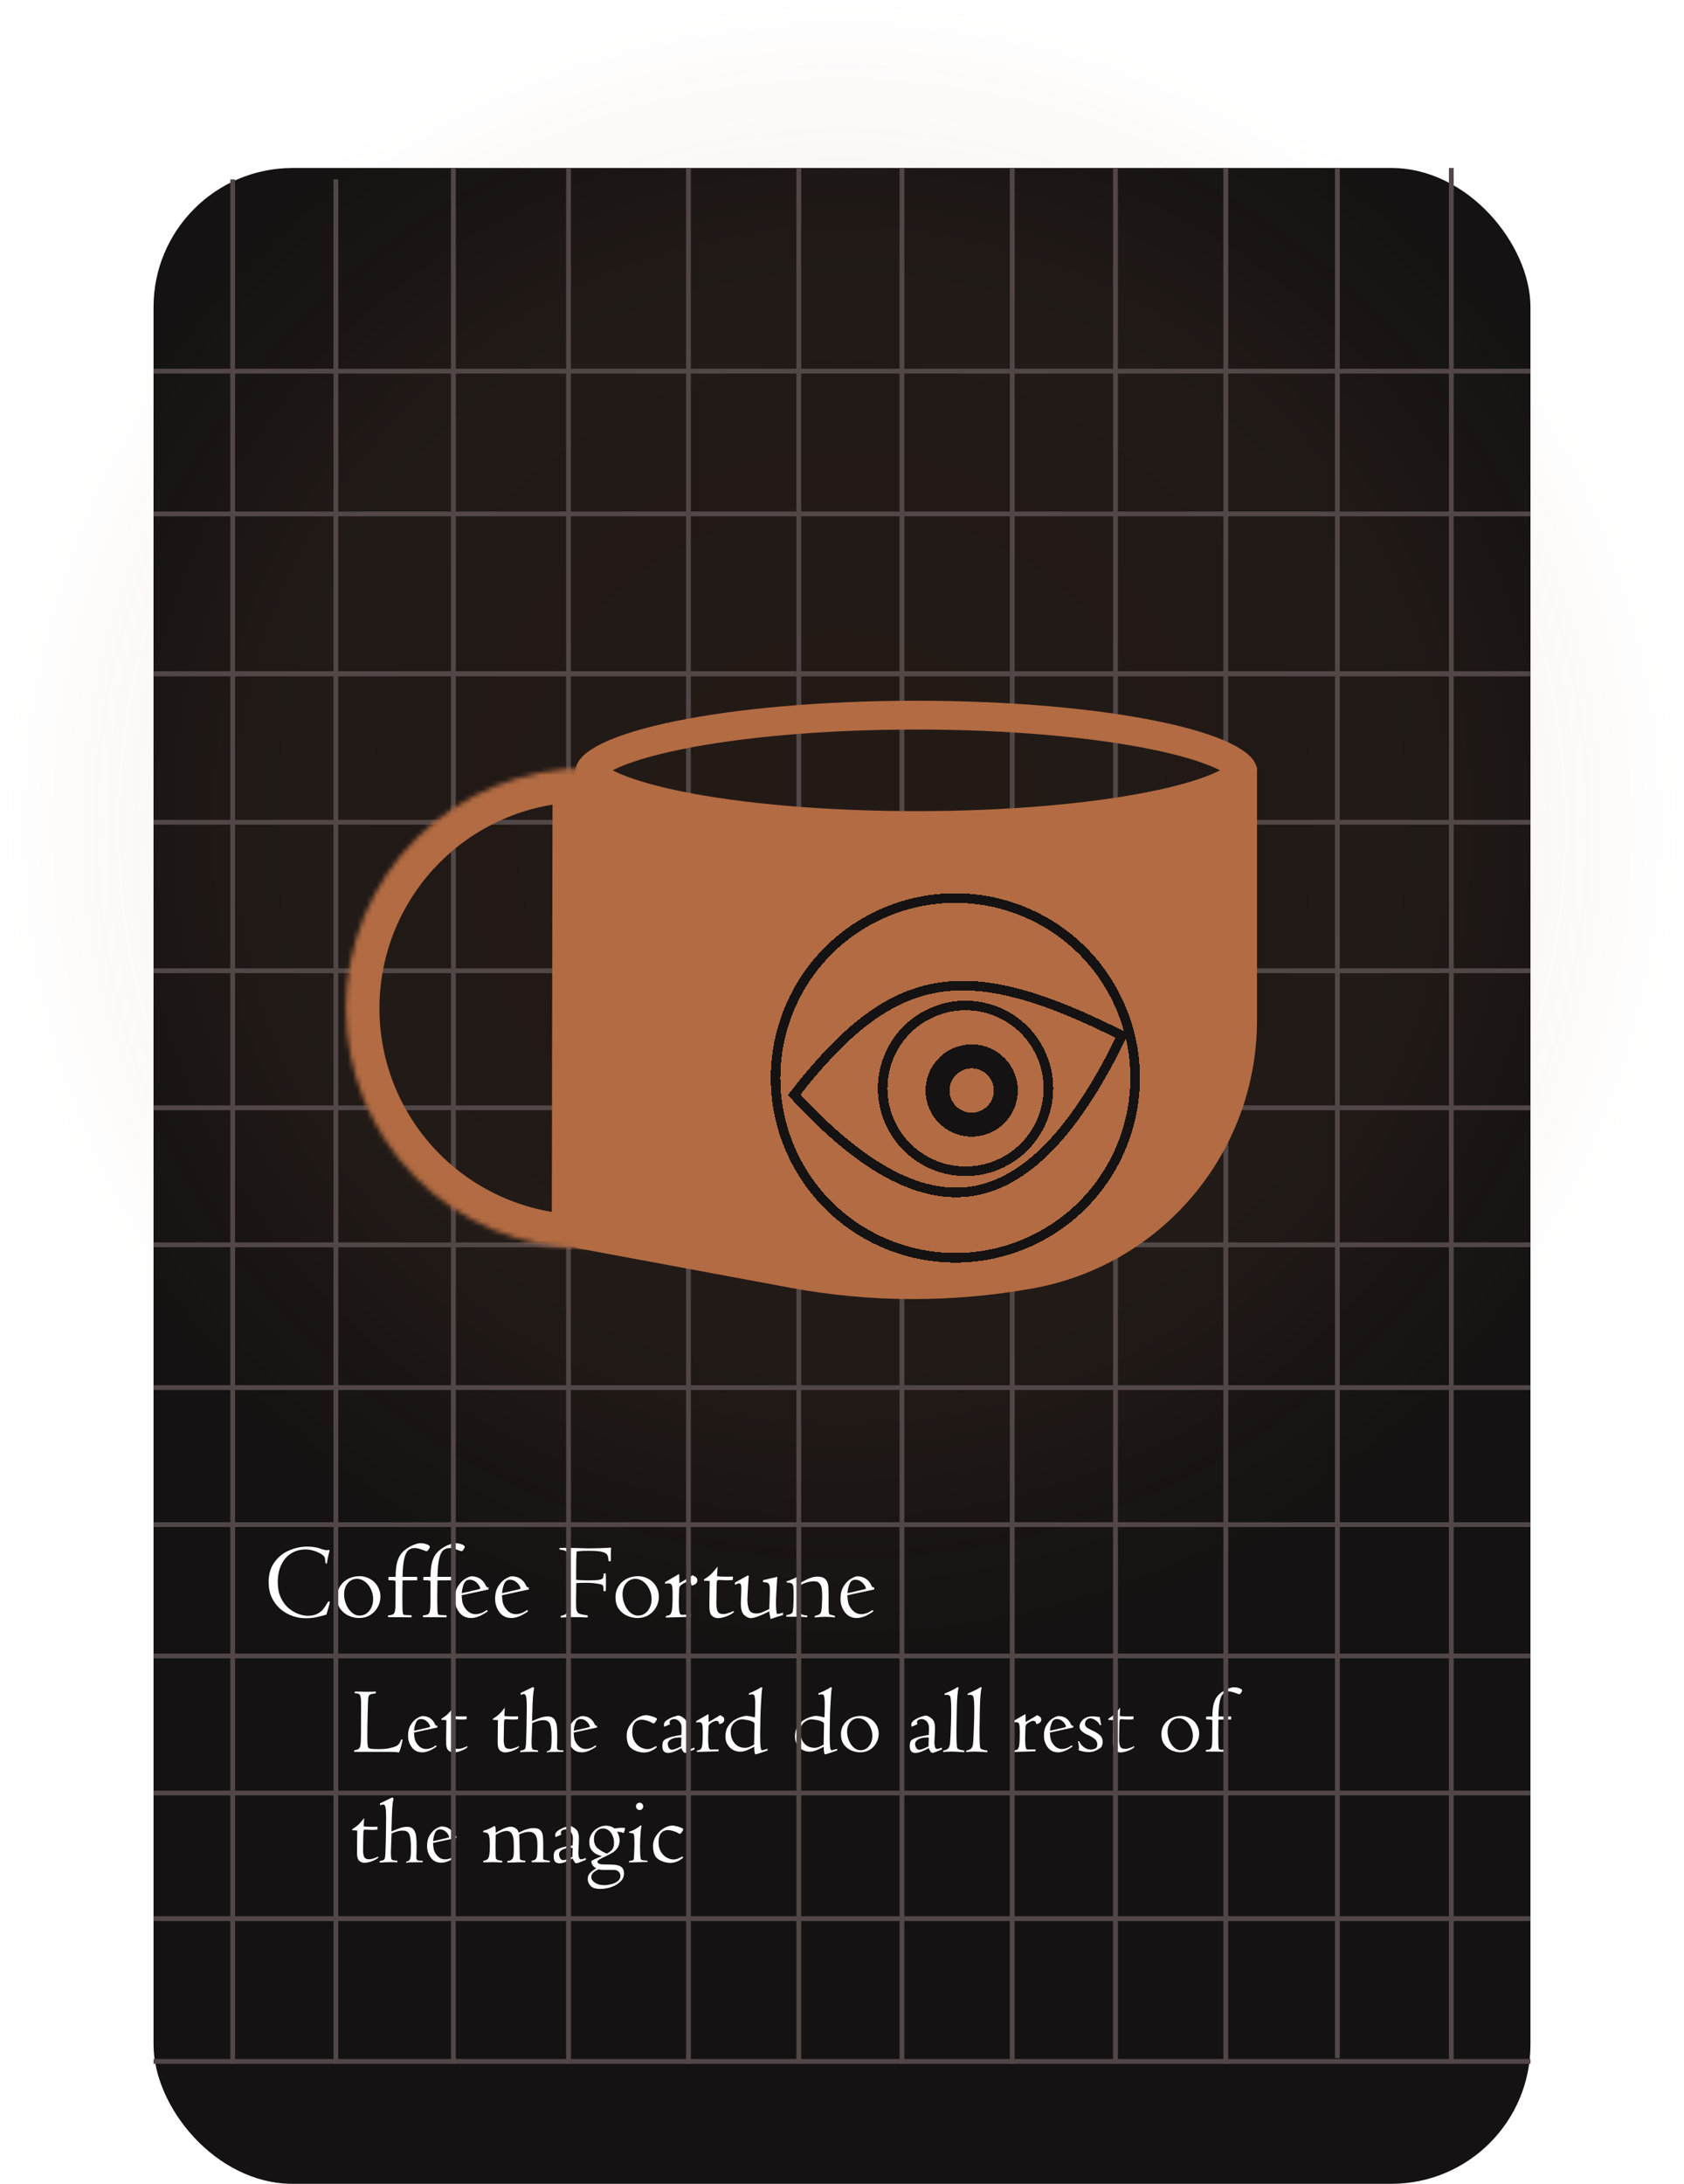 <svg width="351" height="455" viewBox="0 0 351 455" fill="none" xmlns="http://www.w3.org/2000/svg">
<rect x="32" y="35" width="287" height="420" rx="29" fill="#141212"/>
<rect width="351" height="344" fill="url(#paint0_radial_14_228)" fill-opacity="0.25"/>
<path d="M73.938 352.783V352.441C74.758 352.448 75.295 352.454 75.549 352.461C75.803 352.467 76.014 352.474 76.184 352.48C77.277 352.48 77.997 352.467 78.342 352.441L78.322 352.822C77.873 352.861 77.538 352.917 77.316 352.988C77.095 353.053 76.936 353.197 76.838 353.418C76.779 353.561 76.737 353.919 76.711 354.492C76.685 355.065 76.662 355.801 76.643 356.699C76.617 357.708 76.597 358.623 76.584 359.443C76.571 360.264 76.564 361.077 76.564 361.885C76.564 362.62 76.584 363.164 76.623 363.516C76.662 363.867 76.727 364.089 76.818 364.18C76.929 364.264 77.111 364.326 77.365 364.365C77.626 364.404 78.176 364.424 79.016 364.424C79.94 364.424 80.712 364.349 81.33 364.199C81.955 364.049 82.424 363.89 82.736 363.721C83.153 363.467 83.439 363.034 83.596 362.422L83.918 362.461C83.879 362.728 83.791 363.128 83.654 363.662C83.518 364.196 83.358 364.681 83.176 365.117C82.616 365.052 82.17 365.02 81.838 365.02C81.636 365.013 81.447 365.007 81.272 365C81.102 365 80.904 365 80.676 365H73.82L73.801 364.697C74.185 364.619 74.465 364.535 74.641 364.443C74.816 364.352 74.947 364.196 75.031 363.975C75.122 363.747 75.178 363.408 75.197 362.959C75.223 362.51 75.236 361.862 75.236 361.016L75.256 356.719C75.269 355.749 75.269 355.013 75.256 354.512C75.243 354.01 75.197 353.639 75.119 353.398C75.041 353.151 74.917 352.992 74.748 352.92C74.579 352.842 74.309 352.796 73.938 352.783ZM91.174 359.922L86.291 360.977C86.324 361.589 86.382 362.064 86.467 362.402C86.558 362.734 86.734 363.073 86.994 363.418C87.495 364.076 88.101 364.404 88.811 364.404C89.103 364.404 89.416 364.349 89.748 364.238C90.08 364.128 90.448 363.929 90.852 363.643L91.027 363.877C89.894 364.691 88.889 365.098 88.01 365.098C87.079 365.098 86.353 364.746 85.832 364.043C85.311 363.34 85.051 362.533 85.051 361.621C85.051 360.69 85.249 359.919 85.647 359.307C86.044 358.688 86.49 358.239 86.984 357.959C87.479 357.679 87.853 357.539 88.107 357.539C88.4 357.539 88.703 357.588 89.016 357.686C89.335 357.777 89.644 357.956 89.943 358.223C90.249 358.49 90.503 358.854 90.705 359.316C90.764 359.414 90.819 359.479 90.871 359.512C90.923 359.544 91.018 359.561 91.154 359.561L91.174 359.922ZM86.311 360.596L87.59 360.322C87.642 360.296 87.837 360.244 88.176 360.166C88.521 360.088 88.752 360.039 88.869 360.02C89.208 359.941 89.422 359.886 89.514 359.854C89.605 359.821 89.65 359.769 89.65 359.697C89.65 359.593 89.572 359.417 89.416 359.17C89.26 358.916 89.035 358.685 88.742 358.477C88.456 358.268 88.117 358.164 87.727 358.164C87.238 358.164 86.89 358.421 86.682 358.936C86.48 359.45 86.356 360.003 86.311 360.596ZM92.99 362.197L93.039 358.398C92.74 358.359 92.391 358.34 91.994 358.34C92.007 358.288 92.014 358.206 92.014 358.096C92.58 357.751 93.023 357.422 93.342 357.109C93.661 356.797 94.038 356.354 94.475 355.781L94.377 357.539C94.937 357.591 95.549 357.617 96.213 357.617C96.532 357.617 96.88 357.611 97.258 357.598L97.238 358.203C96.9 358.242 96.551 358.262 96.193 358.262C96.161 358.262 96.034 358.258 95.812 358.252C95.591 358.239 95.246 358.223 94.777 358.203C94.654 358.203 94.559 358.216 94.494 358.242C94.436 358.262 94.393 358.304 94.367 358.369C94.348 358.434 94.331 358.558 94.318 358.74C94.312 358.923 94.305 359.115 94.299 359.316L94.25 362.363C94.237 362.949 94.302 363.434 94.445 363.818C94.595 364.196 94.95 364.385 95.51 364.385C95.725 364.385 95.988 364.339 96.301 364.248C96.62 364.15 96.984 364.007 97.394 363.818C97.408 363.87 97.414 363.91 97.414 363.936C97.421 363.962 97.427 363.991 97.434 364.023C97.206 364.271 96.786 364.515 96.174 364.756C95.568 364.997 95.022 365.117 94.533 365.117C94.11 365.117 93.745 364.974 93.439 364.688C93.14 364.395 92.99 363.893 92.99 363.184V362.197ZM103.732 362.197L103.781 358.398C103.482 358.359 103.133 358.34 102.736 358.34C102.749 358.288 102.756 358.206 102.756 358.096C103.322 357.751 103.765 357.422 104.084 357.109C104.403 356.797 104.781 356.354 105.217 355.781L105.119 357.539C105.679 357.591 106.291 357.617 106.955 357.617C107.274 357.617 107.622 357.611 108 357.598L107.98 358.203C107.642 358.242 107.294 358.262 106.936 358.262C106.903 358.262 106.776 358.258 106.555 358.252C106.333 358.239 105.988 358.223 105.52 358.203C105.396 358.203 105.301 358.216 105.236 358.242C105.178 358.262 105.135 358.304 105.109 358.369C105.09 358.434 105.074 358.558 105.061 358.74C105.054 358.923 105.048 359.115 105.041 359.316L104.992 362.363C104.979 362.949 105.044 363.434 105.188 363.818C105.337 364.196 105.692 364.385 106.252 364.385C106.467 364.385 106.73 364.339 107.043 364.248C107.362 364.15 107.727 364.007 108.137 363.818C108.15 363.87 108.156 363.91 108.156 363.936C108.163 363.962 108.169 363.991 108.176 364.023C107.948 364.271 107.528 364.515 106.916 364.756C106.311 364.997 105.764 365.117 105.275 365.117C104.852 365.117 104.488 364.974 104.182 364.688C103.882 364.395 103.732 363.893 103.732 363.184V362.197ZM108.518 353.115V352.744C108.661 352.673 108.755 352.624 108.801 352.598L110.695 351.68L111.018 351.504L111.34 351.66C111.216 352.246 111.128 352.923 111.076 353.691C111.024 354.453 110.985 355.423 110.959 356.602L110.9 358.584C111.669 358.252 112.29 358.008 112.766 357.852C113.247 357.695 113.71 357.617 114.152 357.617C114.777 357.617 115.233 357.809 115.52 358.193C115.806 358.571 115.982 359.036 116.047 359.59C116.118 360.137 116.154 360.859 116.154 361.758C116.154 361.934 116.151 362.096 116.145 362.246C116.145 362.396 116.141 362.607 116.135 362.881C116.128 363.148 116.118 363.395 116.105 363.623C116.099 363.844 116.096 363.971 116.096 364.004C116.096 364.284 116.164 364.469 116.301 364.561C116.438 364.652 116.815 364.697 117.434 364.697L117.414 365H116.779C116.682 365 116.278 365.003 115.568 365.01C114.865 365.016 114.504 365.02 114.484 365.02C114.465 365.02 114.322 365.052 114.055 365.117C113.99 365.117 113.957 365.072 113.957 364.98C113.957 364.915 114.009 364.87 114.113 364.844C114.361 364.785 114.543 364.681 114.66 364.531C114.784 364.382 114.865 364.128 114.904 363.77C114.95 363.411 114.973 362.822 114.973 362.002C114.973 360.706 114.868 359.782 114.66 359.229C114.452 358.675 113.977 358.398 113.234 358.398C112.85 358.398 112.427 358.47 111.965 358.613C111.503 358.757 111.161 358.887 110.939 359.004C110.939 359.186 110.926 359.492 110.9 359.922L110.812 362.275C110.812 362.425 110.809 362.562 110.803 362.686C110.803 362.809 110.799 362.946 110.793 363.096C110.793 363.727 110.835 364.134 110.92 364.316C110.952 364.427 111.031 364.505 111.154 364.551C111.278 364.59 111.607 364.632 112.141 364.678V365.02C111.926 364.993 111.47 364.98 110.773 364.98C110.051 364.98 109.273 365.013 108.439 365.078L108.459 364.756C108.876 364.671 109.149 364.59 109.279 364.512C109.416 364.427 109.507 364.271 109.553 364.043C109.605 363.815 109.641 363.389 109.66 362.764C109.68 361.742 109.706 360.866 109.738 360.137L109.777 357.402C109.79 357.122 109.797 356.501 109.797 355.537C109.797 354.658 109.758 354.01 109.68 353.594C109.608 353.171 109.426 352.959 109.133 352.959C109.087 352.959 108.882 353.011 108.518 353.115ZM124.455 359.922L119.572 360.977C119.605 361.589 119.663 362.064 119.748 362.402C119.839 362.734 120.015 363.073 120.275 363.418C120.777 364.076 121.382 364.404 122.092 364.404C122.385 364.404 122.697 364.349 123.029 364.238C123.361 364.128 123.729 363.929 124.133 363.643L124.309 363.877C123.176 364.691 122.17 365.098 121.291 365.098C120.36 365.098 119.634 364.746 119.113 364.043C118.592 363.34 118.332 362.533 118.332 361.621C118.332 360.69 118.531 359.919 118.928 359.307C119.325 358.688 119.771 358.239 120.266 357.959C120.76 357.679 121.135 357.539 121.389 357.539C121.682 357.539 121.984 357.588 122.297 357.686C122.616 357.777 122.925 357.956 123.225 358.223C123.531 358.49 123.785 358.854 123.986 359.316C124.045 359.414 124.1 359.479 124.152 359.512C124.204 359.544 124.299 359.561 124.436 359.561L124.455 359.922ZM119.592 360.596L120.871 360.322C120.923 360.296 121.118 360.244 121.457 360.166C121.802 360.088 122.033 360.039 122.15 360.02C122.489 359.941 122.704 359.886 122.795 359.854C122.886 359.821 122.932 359.769 122.932 359.697C122.932 359.593 122.854 359.417 122.697 359.17C122.541 358.916 122.316 358.685 122.023 358.477C121.737 358.268 121.398 358.164 121.008 358.164C120.52 358.164 120.171 358.421 119.963 358.936C119.761 359.45 119.637 360.003 119.592 360.596ZM136.76 363.779L136.896 364.062C136.031 364.779 135.139 365.137 134.221 365.137C133.693 365.137 133.146 365.029 132.58 364.814C132.02 364.593 131.581 364.31 131.262 363.965C131.06 363.724 130.9 363.389 130.783 362.959C130.673 362.523 130.617 362.103 130.617 361.699C130.617 360.885 130.835 360.146 131.271 359.482C131.708 358.812 132.242 358.291 132.873 357.92C133.511 357.549 134.107 357.363 134.66 357.363C134.992 357.363 135.454 357.458 136.047 357.646C136.639 357.829 136.936 358.001 136.936 358.164C136.936 358.229 136.844 358.398 136.662 358.672C136.48 358.945 136.333 359.082 136.223 359.082C136.171 359.082 136.096 359.056 135.998 359.004C135.907 358.952 135.747 358.864 135.52 358.74C134.81 358.447 134.224 358.301 133.762 358.301C133.104 358.301 132.609 358.516 132.277 358.945C131.945 359.375 131.779 360.02 131.779 360.879C131.779 361.667 131.952 362.331 132.297 362.871C132.642 363.411 133.055 363.805 133.537 364.053C134.025 364.3 134.471 364.424 134.875 364.424C135.214 364.424 135.526 364.365 135.812 364.248C136.105 364.131 136.421 363.975 136.76 363.779ZM139.66 359.238L138.459 359.775C138.407 359.567 138.381 359.414 138.381 359.316C138.381 358.984 138.583 358.678 138.986 358.398C139.396 358.112 139.855 357.881 140.363 357.705C140.878 357.529 141.236 357.441 141.438 357.441C141.613 357.441 141.831 357.52 142.092 357.676C142.352 357.832 142.561 357.988 142.717 358.145C142.854 358.275 142.958 358.405 143.029 358.535C143.107 358.659 143.176 358.857 143.234 359.131C143.293 359.404 143.322 359.753 143.322 360.176C143.322 360.299 143.306 360.736 143.273 361.484L143.234 362.217C143.208 362.568 143.195 362.848 143.195 363.057C143.195 363.324 143.231 363.61 143.303 363.916C143.368 364.229 143.514 364.385 143.742 364.385C143.996 364.385 144.335 364.29 144.758 364.102V364.502L143.322 365.078C143.036 365.176 142.873 365.225 142.834 365.225C142.684 365.225 142.535 365.127 142.385 364.932C142.242 364.73 142.124 364.492 142.033 364.219C140.829 364.889 139.904 365.225 139.26 365.225C138.863 365.225 138.563 365.111 138.361 364.883C138.16 364.648 138.059 364.3 138.059 363.838C138.059 363.395 138.111 363.066 138.215 362.852C138.326 362.637 138.501 362.467 138.742 362.344C139.23 362.096 139.748 361.914 140.295 361.797C140.842 361.673 141.415 361.569 142.014 361.484L142.062 360.283V359.961C142.062 359.408 141.903 358.971 141.584 358.652C141.271 358.327 140.904 358.164 140.48 358.164C140.279 358.164 140.074 358.223 139.865 358.34C139.663 358.451 139.562 358.61 139.562 358.818C139.562 358.923 139.595 359.062 139.66 359.238ZM141.975 363.857C141.955 363.643 141.975 363.031 142.033 362.021C141.174 361.963 140.484 362.067 139.963 362.334C139.442 362.601 139.182 362.936 139.182 363.34C139.182 363.633 139.26 363.91 139.416 364.17C139.579 364.43 139.8 364.561 140.08 364.561C140.393 364.561 141.024 364.326 141.975 363.857ZM145.236 365.02L145.256 364.736C145.581 364.671 145.806 364.606 145.93 364.541C146.053 364.476 146.161 364.323 146.252 364.082C146.343 363.841 146.402 363.48 146.428 362.998C146.46 362.516 146.477 361.777 146.477 360.781C146.477 359.993 146.434 359.469 146.35 359.209C146.265 358.949 146.053 358.818 145.715 358.818C145.513 358.818 145.308 358.844 145.1 358.896L145.139 358.584L147.658 357.119C147.684 357.523 147.697 358.076 147.697 358.779L148.742 358.184C148.794 358.151 148.84 358.122 148.879 358.096C148.951 358.057 149.032 358.011 149.123 357.959C149.214 357.9 149.37 357.806 149.592 357.676C149.813 357.539 149.989 357.428 150.119 357.344L150.197 357.383C150.236 357.422 150.282 357.454 150.334 357.48C150.529 357.572 150.682 357.676 150.793 357.793C150.904 357.91 150.959 358.079 150.959 358.301C150.959 358.555 150.855 358.763 150.646 358.926C150.438 359.089 150.188 359.186 149.895 359.219C149.895 358.997 149.842 358.828 149.738 358.711C149.634 358.594 149.488 358.535 149.299 358.535C149.104 358.535 148.872 358.607 148.605 358.75C148.339 358.887 148.137 359.017 148 359.141C147.837 359.284 147.74 359.404 147.707 359.502C147.681 359.593 147.665 359.824 147.658 360.195C147.619 361.296 147.6 361.878 147.6 361.943C147.6 363.213 147.665 363.997 147.795 364.297C147.854 364.401 147.919 364.466 147.99 364.492C148.062 364.512 148.186 364.521 148.361 364.521L148.615 364.502L149.777 364.482L149.758 364.883C149.725 364.883 149.52 364.889 149.143 364.902C148.765 364.915 148.511 364.922 148.381 364.922L145.236 365.02ZM157.404 355.703V354.336C157.359 353.9 157.316 353.6 157.277 353.438C157.245 353.268 157.189 353.158 157.111 353.105C157.04 353.047 156.923 353.018 156.76 353.018C156.584 353.018 156.366 353.05 156.105 353.115L156.086 352.822C157.284 352.327 158.143 351.895 158.664 351.523L158.898 351.621C158.827 351.934 158.765 352.477 158.713 353.252C158.661 354.027 158.609 354.954 158.557 356.035L158.518 357.002L158.439 360.938V361.885C158.439 362.816 158.469 363.516 158.527 363.984C158.592 364.447 158.684 364.678 158.801 364.678C158.872 364.678 159.022 364.645 159.25 364.58C159.484 364.515 159.729 364.44 159.982 364.355V364.717C158.452 365.251 157.626 365.518 157.502 365.518C157.404 365.518 157.329 365.384 157.277 365.117C157.225 364.857 157.199 364.463 157.199 363.936C156.496 364.307 155.936 364.57 155.52 364.727C155.103 364.883 154.663 364.961 154.201 364.961C153.719 364.961 153.247 364.837 152.785 364.59C152.323 364.336 151.942 363.968 151.643 363.486C151.35 363.005 151.203 362.448 151.203 361.816C151.203 360.951 151.395 360.228 151.779 359.648C152.17 359.062 152.616 358.623 153.117 358.33C153.625 358.031 154.107 357.819 154.562 357.695C155.025 357.565 155.324 357.5 155.461 357.5C155.663 357.5 155.92 357.526 156.232 357.578C156.545 357.63 156.916 357.712 157.346 357.822C157.385 357.1 157.404 356.393 157.404 355.703ZM157.199 362.48L157.258 359.141C157.258 358.991 157.144 358.857 156.916 358.74C156.695 358.617 156.447 358.522 156.174 358.457C155.907 358.392 155.611 358.337 155.285 358.291C154.96 358.245 154.771 358.223 154.719 358.223C154.302 358.223 153.905 358.333 153.527 358.555C153.156 358.77 152.857 359.066 152.629 359.443C152.408 359.821 152.297 360.241 152.297 360.703C152.297 361.419 152.427 362.038 152.688 362.559C152.948 363.079 153.299 363.477 153.742 363.75C154.191 364.023 154.683 364.16 155.217 364.16C155.594 364.16 155.936 364.095 156.242 363.965C156.555 363.828 156.874 363.659 157.199 363.457C157.193 363.411 157.189 363.285 157.189 363.076C157.196 362.868 157.199 362.669 157.199 362.48ZM171.896 355.703V354.336C171.851 353.9 171.809 353.6 171.77 353.438C171.737 353.268 171.682 353.158 171.604 353.105C171.532 353.047 171.415 353.018 171.252 353.018C171.076 353.018 170.858 353.05 170.598 353.115L170.578 352.822C171.776 352.327 172.635 351.895 173.156 351.523L173.391 351.621C173.319 351.934 173.257 352.477 173.205 353.252C173.153 354.027 173.101 354.954 173.049 356.035L173.01 357.002L172.932 360.938V361.885C172.932 362.816 172.961 363.516 173.02 363.984C173.085 364.447 173.176 364.678 173.293 364.678C173.365 364.678 173.514 364.645 173.742 364.58C173.977 364.515 174.221 364.44 174.475 364.355V364.717C172.945 365.251 172.118 365.518 171.994 365.518C171.896 365.518 171.822 365.384 171.77 365.117C171.717 364.857 171.691 364.463 171.691 363.936C170.988 364.307 170.428 364.57 170.012 364.727C169.595 364.883 169.156 364.961 168.693 364.961C168.212 364.961 167.74 364.837 167.277 364.59C166.815 364.336 166.434 363.968 166.135 363.486C165.842 363.005 165.695 362.448 165.695 361.816C165.695 360.951 165.887 360.228 166.271 359.648C166.662 359.062 167.108 358.623 167.609 358.33C168.117 358.031 168.599 357.819 169.055 357.695C169.517 357.565 169.816 357.5 169.953 357.5C170.155 357.5 170.412 357.526 170.725 357.578C171.037 357.63 171.408 357.712 171.838 357.822C171.877 357.1 171.896 356.393 171.896 355.703ZM171.691 362.48L171.75 359.141C171.75 358.991 171.636 358.857 171.408 358.74C171.187 358.617 170.939 358.522 170.666 358.457C170.399 358.392 170.103 358.337 169.777 358.291C169.452 358.245 169.263 358.223 169.211 358.223C168.794 358.223 168.397 358.333 168.02 358.555C167.648 358.77 167.349 359.066 167.121 359.443C166.9 359.821 166.789 360.241 166.789 360.703C166.789 361.419 166.919 362.038 167.18 362.559C167.44 363.079 167.792 363.477 168.234 363.75C168.684 364.023 169.175 364.16 169.709 364.16C170.087 364.16 170.428 364.095 170.734 363.965C171.047 363.828 171.366 363.659 171.691 363.457C171.685 363.411 171.682 363.285 171.682 363.076C171.688 362.868 171.691 362.669 171.691 362.48ZM175.285 361.338C175.285 360.765 175.389 360.247 175.598 359.785C175.812 359.316 176.105 358.913 176.477 358.574C176.848 358.236 177.281 357.975 177.775 357.793C178.27 357.611 178.801 357.52 179.367 357.52C179.882 357.52 180.367 357.614 180.822 357.803C181.285 357.992 181.688 358.252 182.033 358.584C182.378 358.916 182.648 359.31 182.844 359.766C183.046 360.215 183.146 360.7 183.146 361.221C183.146 361.898 182.984 362.533 182.658 363.125C182.339 363.717 181.883 364.196 181.291 364.561C180.705 364.919 180.028 365.098 179.26 365.098C178.68 365.098 178.081 364.971 177.463 364.717C176.851 364.463 176.333 364.056 175.91 363.496C175.493 362.93 175.285 362.21 175.285 361.338ZM176.564 360.801C176.564 361.406 176.685 362.008 176.926 362.607C177.167 363.206 177.502 363.698 177.932 364.082C178.368 364.466 178.846 364.658 179.367 364.658C179.823 364.658 180.236 364.535 180.607 364.287C180.979 364.033 181.275 363.675 181.496 363.213C181.717 362.751 181.828 362.227 181.828 361.641C181.828 361.048 181.698 360.472 181.438 359.912C181.184 359.346 180.829 358.887 180.373 358.535C179.924 358.177 179.426 357.998 178.879 357.998C178.436 357.998 178.039 358.118 177.688 358.359C177.336 358.6 177.059 358.936 176.857 359.365C176.662 359.795 176.564 360.273 176.564 360.801ZM191.223 359.238L190.021 359.775C189.969 359.567 189.943 359.414 189.943 359.316C189.943 358.984 190.145 358.678 190.549 358.398C190.959 358.112 191.418 357.881 191.926 357.705C192.44 357.529 192.798 357.441 193 357.441C193.176 357.441 193.394 357.52 193.654 357.676C193.915 357.832 194.123 357.988 194.279 358.145C194.416 358.275 194.52 358.405 194.592 358.535C194.67 358.659 194.738 358.857 194.797 359.131C194.855 359.404 194.885 359.753 194.885 360.176C194.885 360.299 194.868 360.736 194.836 361.484L194.797 362.217C194.771 362.568 194.758 362.848 194.758 363.057C194.758 363.324 194.794 363.61 194.865 363.916C194.93 364.229 195.077 364.385 195.305 364.385C195.559 364.385 195.897 364.29 196.32 364.102V364.502L194.885 365.078C194.598 365.176 194.436 365.225 194.396 365.225C194.247 365.225 194.097 365.127 193.947 364.932C193.804 364.73 193.687 364.492 193.596 364.219C192.391 364.889 191.467 365.225 190.822 365.225C190.425 365.225 190.126 365.111 189.924 364.883C189.722 364.648 189.621 364.3 189.621 363.838C189.621 363.395 189.673 363.066 189.777 362.852C189.888 362.637 190.064 362.467 190.305 362.344C190.793 362.096 191.311 361.914 191.857 361.797C192.404 361.673 192.977 361.569 193.576 361.484L193.625 360.283V359.961C193.625 359.408 193.465 358.971 193.146 358.652C192.834 358.327 192.466 358.164 192.043 358.164C191.841 358.164 191.636 358.223 191.428 358.34C191.226 358.451 191.125 358.61 191.125 358.818C191.125 358.923 191.158 359.062 191.223 359.238ZM193.537 363.857C193.518 363.643 193.537 363.031 193.596 362.021C192.736 361.963 192.046 362.067 191.525 362.334C191.005 362.601 190.744 362.936 190.744 363.34C190.744 363.633 190.822 363.91 190.979 364.17C191.141 364.43 191.363 364.561 191.643 364.561C191.955 364.561 192.587 364.326 193.537 363.857ZM196.584 365.039V364.736C197.072 364.652 197.417 364.505 197.619 364.297C197.821 364.089 197.948 363.77 198 363.34C198.033 363.118 198.068 362.611 198.107 361.816C198.146 361.016 198.182 360.101 198.215 359.072C198.247 358.044 198.264 357.119 198.264 356.299C198.264 354.58 198.176 353.6 198 353.359C197.889 353.197 197.668 353.115 197.336 353.115C197.258 353.115 197.196 353.118 197.15 353.125C197.105 353.132 197.062 353.138 197.023 353.145C196.984 353.151 196.942 353.158 196.896 353.164V352.861C198.14 352.34 199.016 351.901 199.523 351.543H199.816C199.615 352.311 199.488 353.704 199.436 355.723L199.357 360.42C199.357 362.62 199.406 363.867 199.504 364.16C199.562 364.329 199.758 364.46 200.09 364.551C200.422 364.635 200.718 364.691 200.979 364.717V365.078C199.702 364.987 198.843 364.941 198.4 364.941C197.808 364.941 197.202 364.974 196.584 365.039ZM201.389 365.039V364.736C201.877 364.652 202.222 364.505 202.424 364.297C202.626 364.089 202.753 363.77 202.805 363.34C202.837 363.118 202.873 362.611 202.912 361.816C202.951 361.016 202.987 360.101 203.02 359.072C203.052 358.044 203.068 357.119 203.068 356.299C203.068 354.58 202.98 353.6 202.805 353.359C202.694 353.197 202.473 353.115 202.141 353.115C202.062 353.115 202.001 353.118 201.955 353.125C201.91 353.132 201.867 353.138 201.828 353.145C201.789 353.151 201.747 353.158 201.701 353.164V352.861C202.945 352.34 203.82 351.901 204.328 351.543H204.621C204.419 352.311 204.292 353.704 204.24 355.723L204.162 360.42C204.162 362.62 204.211 363.867 204.309 364.16C204.367 364.329 204.562 364.46 204.895 364.551C205.227 364.635 205.523 364.691 205.783 364.717V365.078C204.507 364.987 203.648 364.941 203.205 364.941C202.613 364.941 202.007 364.974 201.389 365.039ZM211.311 365.02L211.33 364.736C211.656 364.671 211.88 364.606 212.004 364.541C212.128 364.476 212.235 364.323 212.326 364.082C212.417 363.841 212.476 363.48 212.502 362.998C212.535 362.516 212.551 361.777 212.551 360.781C212.551 359.993 212.508 359.469 212.424 359.209C212.339 358.949 212.128 358.818 211.789 358.818C211.587 358.818 211.382 358.844 211.174 358.896L211.213 358.584L213.732 357.119C213.758 357.523 213.771 358.076 213.771 358.779L214.816 358.184C214.868 358.151 214.914 358.122 214.953 358.096C215.025 358.057 215.106 358.011 215.197 357.959C215.288 357.9 215.445 357.806 215.666 357.676C215.887 357.539 216.063 357.428 216.193 357.344L216.271 357.383C216.311 357.422 216.356 357.454 216.408 357.48C216.604 357.572 216.757 357.676 216.867 357.793C216.978 357.91 217.033 358.079 217.033 358.301C217.033 358.555 216.929 358.763 216.721 358.926C216.512 359.089 216.262 359.186 215.969 359.219C215.969 358.997 215.917 358.828 215.812 358.711C215.708 358.594 215.562 358.535 215.373 358.535C215.178 358.535 214.947 358.607 214.68 358.75C214.413 358.887 214.211 359.017 214.074 359.141C213.911 359.284 213.814 359.404 213.781 359.502C213.755 359.593 213.739 359.824 213.732 360.195C213.693 361.296 213.674 361.878 213.674 361.943C213.674 363.213 213.739 363.997 213.869 364.297C213.928 364.401 213.993 364.466 214.064 364.492C214.136 364.512 214.26 364.521 214.436 364.521L214.689 364.502L215.852 364.482L215.832 364.883C215.799 364.883 215.594 364.889 215.217 364.902C214.839 364.915 214.585 364.922 214.455 364.922L211.311 365.02ZM223.713 359.922L218.83 360.977C218.863 361.589 218.921 362.064 219.006 362.402C219.097 362.734 219.273 363.073 219.533 363.418C220.035 364.076 220.64 364.404 221.35 364.404C221.643 364.404 221.955 364.349 222.287 364.238C222.619 364.128 222.987 363.929 223.391 363.643L223.566 363.877C222.434 364.691 221.428 365.098 220.549 365.098C219.618 365.098 218.892 364.746 218.371 364.043C217.85 363.34 217.59 362.533 217.59 361.621C217.59 360.69 217.788 359.919 218.186 359.307C218.583 358.688 219.029 358.239 219.523 357.959C220.018 357.679 220.393 357.539 220.646 357.539C220.939 357.539 221.242 357.588 221.555 357.686C221.874 357.777 222.183 357.956 222.482 358.223C222.788 358.49 223.042 358.854 223.244 359.316C223.303 359.414 223.358 359.479 223.41 359.512C223.462 359.544 223.557 359.561 223.693 359.561L223.713 359.922ZM218.85 360.596L220.129 360.322C220.181 360.296 220.376 360.244 220.715 360.166C221.06 360.088 221.291 360.039 221.408 360.02C221.747 359.941 221.962 359.886 222.053 359.854C222.144 359.821 222.189 359.769 222.189 359.697C222.189 359.593 222.111 359.417 221.955 359.17C221.799 358.916 221.574 358.685 221.281 358.477C220.995 358.268 220.656 358.164 220.266 358.164C219.777 358.164 219.429 358.421 219.221 358.936C219.019 359.45 218.895 360.003 218.85 360.596ZM224.65 362.803L224.992 362.822C224.992 362.946 225.096 363.148 225.305 363.428C225.52 363.708 225.806 363.962 226.164 364.189C226.522 364.411 226.913 364.521 227.336 364.521C227.642 364.521 227.948 364.456 228.254 364.326C228.56 364.196 228.713 363.913 228.713 363.477C228.713 363.021 228.553 362.653 228.234 362.373C227.915 362.1 227.554 361.862 227.15 361.66L226.418 361.318C225.988 361.097 225.646 360.863 225.393 360.615C225.139 360.374 225.012 360.062 225.012 359.678C225.012 359.378 225.119 359.066 225.334 358.74C225.549 358.408 225.858 358.135 226.262 357.92C226.672 357.705 227.134 357.598 227.648 357.598C227.961 357.598 228.482 357.646 229.211 357.744L229.533 359.404H229.191C229.133 359.176 228.996 358.962 228.781 358.76C228.573 358.551 228.326 358.376 228.039 358.232C227.759 358.089 227.518 358.018 227.316 358.018C226.971 358.018 226.691 358.125 226.477 358.34C226.262 358.555 226.154 358.828 226.154 359.16C226.154 359.427 226.232 359.639 226.389 359.795C226.545 359.958 226.841 360.146 227.277 360.361L227.873 360.645C228.413 360.898 228.876 361.195 229.26 361.533C229.644 361.878 229.836 362.354 229.836 362.959C229.836 363.187 229.787 363.431 229.689 363.691C229.598 363.945 229.458 364.128 229.27 364.238C228.729 364.583 228.283 364.808 227.932 364.912C227.58 365.01 227.222 365.059 226.857 365.059C226.727 365.059 226.542 365.042 226.301 365.01C226.06 364.977 225.891 364.951 225.793 364.932C225.695 364.912 225.526 364.867 225.285 364.795C225.044 364.723 224.888 364.678 224.816 364.658C224.868 364.398 224.895 364.212 224.895 364.102C224.895 363.939 224.865 363.717 224.807 363.438C224.755 363.151 224.702 362.939 224.65 362.803ZM231.994 362.197L232.043 358.398C231.743 358.359 231.395 358.34 230.998 358.34C231.011 358.288 231.018 358.206 231.018 358.096C231.584 357.751 232.027 357.422 232.346 357.109C232.665 356.797 233.042 356.354 233.479 355.781L233.381 357.539C233.941 357.591 234.553 357.617 235.217 357.617C235.536 357.617 235.884 357.611 236.262 357.598L236.242 358.203C235.904 358.242 235.555 358.262 235.197 358.262C235.165 358.262 235.038 358.258 234.816 358.252C234.595 358.239 234.25 358.223 233.781 358.203C233.658 358.203 233.563 358.216 233.498 358.242C233.439 358.262 233.397 358.304 233.371 358.369C233.352 358.434 233.335 358.558 233.322 358.74C233.316 358.923 233.309 359.115 233.303 359.316L233.254 362.363C233.241 362.949 233.306 363.434 233.449 363.818C233.599 364.196 233.954 364.385 234.514 364.385C234.729 364.385 234.992 364.339 235.305 364.248C235.624 364.15 235.988 364.007 236.398 363.818C236.411 363.87 236.418 363.91 236.418 363.936C236.424 363.962 236.431 363.991 236.438 364.023C236.21 364.271 235.79 364.515 235.178 364.756C234.572 364.997 234.025 365.117 233.537 365.117C233.114 365.117 232.749 364.974 232.443 364.688C232.144 364.395 231.994 363.893 231.994 363.184V362.197ZM242.082 361.338C242.082 360.765 242.186 360.247 242.395 359.785C242.609 359.316 242.902 358.913 243.273 358.574C243.645 358.236 244.077 357.975 244.572 357.793C245.067 357.611 245.598 357.52 246.164 357.52C246.678 357.52 247.163 357.614 247.619 357.803C248.081 357.992 248.485 358.252 248.83 358.584C249.175 358.916 249.445 359.31 249.641 359.766C249.842 360.215 249.943 360.7 249.943 361.221C249.943 361.898 249.781 362.533 249.455 363.125C249.136 363.717 248.68 364.196 248.088 364.561C247.502 364.919 246.825 365.098 246.057 365.098C245.477 365.098 244.878 364.971 244.26 364.717C243.648 364.463 243.13 364.056 242.707 363.496C242.29 362.93 242.082 362.21 242.082 361.338ZM243.361 360.801C243.361 361.406 243.482 362.008 243.723 362.607C243.964 363.206 244.299 363.698 244.729 364.082C245.165 364.466 245.643 364.658 246.164 364.658C246.62 364.658 247.033 364.535 247.404 364.287C247.775 364.033 248.072 363.675 248.293 363.213C248.514 362.751 248.625 362.227 248.625 361.641C248.625 361.048 248.495 360.472 248.234 359.912C247.98 359.346 247.626 358.887 247.17 358.535C246.721 358.177 246.223 357.998 245.676 357.998C245.233 357.998 244.836 358.118 244.484 358.359C244.133 358.6 243.856 358.936 243.654 359.365C243.459 359.795 243.361 360.273 243.361 360.801ZM251.398 358.242V357.656L252.697 357.637C252.704 356.504 252.801 355.605 252.99 354.941C253.179 354.277 253.452 353.737 253.811 353.32C254.097 352.988 254.455 352.686 254.885 352.412C255.314 352.132 255.741 351.917 256.164 351.768C256.587 351.618 256.939 351.543 257.219 351.543C257.596 351.543 257.971 351.611 258.342 351.748C258.713 351.878 258.898 352.035 258.898 352.217C258.898 352.321 258.827 352.477 258.684 352.686C258.54 352.894 258.404 352.998 258.273 352.998L257.492 352.725C256.945 352.523 256.512 352.422 256.193 352.422C255.679 352.422 255.266 352.572 254.953 352.871C254.641 353.171 254.403 353.701 254.24 354.463C254.077 355.225 253.983 356.283 253.957 357.637H256.613V358.262L253.957 358.281L253.918 361.064C253.918 362.184 253.928 363.008 253.947 363.535C253.967 364.062 254.022 364.372 254.113 364.463C254.172 364.508 254.27 364.538 254.406 364.551C254.543 364.564 254.94 364.58 255.598 364.6V364.98C255.214 364.967 254.559 364.958 253.635 364.951C252.717 364.945 251.949 364.941 251.33 364.941V364.619C251.675 364.6 251.932 364.557 252.102 364.492C252.277 364.421 252.404 364.3 252.482 364.131C252.567 363.955 252.619 363.708 252.639 363.389C252.665 363.063 252.678 362.607 252.678 362.021L252.697 358.76C252.697 358.525 252.671 358.392 252.619 358.359C252.495 358.281 252.089 358.242 251.398 358.242ZM74.416 385.197L74.465 381.398C74.165 381.359 73.817 381.34 73.42 381.34C73.433 381.288 73.439 381.206 73.439 381.096C74.006 380.751 74.449 380.422 74.768 380.109C75.087 379.797 75.464 379.354 75.9 378.781L75.803 380.539C76.363 380.591 76.975 380.617 77.639 380.617C77.958 380.617 78.306 380.611 78.684 380.598L78.664 381.203C78.326 381.242 77.977 381.262 77.619 381.262C77.587 381.262 77.46 381.258 77.238 381.252C77.017 381.239 76.672 381.223 76.203 381.203C76.079 381.203 75.985 381.216 75.92 381.242C75.861 381.262 75.819 381.304 75.793 381.369C75.773 381.434 75.757 381.558 75.744 381.74C75.738 381.923 75.731 382.115 75.725 382.316L75.676 385.363C75.663 385.949 75.728 386.434 75.871 386.818C76.021 387.196 76.376 387.385 76.936 387.385C77.15 387.385 77.414 387.339 77.727 387.248C78.046 387.15 78.41 387.007 78.82 386.818C78.833 386.87 78.84 386.91 78.84 386.936C78.846 386.962 78.853 386.991 78.859 387.023C78.632 387.271 78.212 387.515 77.6 387.756C76.994 387.997 76.447 388.117 75.959 388.117C75.536 388.117 75.171 387.974 74.865 387.688C74.566 387.395 74.416 386.893 74.416 386.184V385.197ZM79.201 376.115V375.744C79.344 375.673 79.439 375.624 79.484 375.598L81.379 374.68L81.701 374.504L82.023 374.66C81.9 375.246 81.812 375.923 81.76 376.691C81.708 377.453 81.669 378.423 81.643 379.602L81.584 381.584C82.352 381.252 82.974 381.008 83.449 380.852C83.931 380.695 84.393 380.617 84.836 380.617C85.461 380.617 85.917 380.809 86.203 381.193C86.49 381.571 86.665 382.036 86.731 382.59C86.802 383.137 86.838 383.859 86.838 384.758C86.838 384.934 86.835 385.096 86.828 385.246C86.828 385.396 86.825 385.607 86.818 385.881C86.812 386.148 86.802 386.395 86.789 386.623C86.783 386.844 86.779 386.971 86.779 387.004C86.779 387.284 86.848 387.469 86.984 387.561C87.121 387.652 87.499 387.697 88.117 387.697L88.098 388H87.463C87.365 388 86.962 388.003 86.252 388.01C85.549 388.016 85.188 388.02 85.168 388.02C85.148 388.02 85.005 388.052 84.738 388.117C84.673 388.117 84.641 388.072 84.641 387.98C84.641 387.915 84.693 387.87 84.797 387.844C85.044 387.785 85.227 387.681 85.344 387.531C85.467 387.382 85.549 387.128 85.588 386.77C85.633 386.411 85.656 385.822 85.656 385.002C85.656 383.706 85.552 382.782 85.344 382.229C85.135 381.675 84.66 381.398 83.918 381.398C83.534 381.398 83.111 381.47 82.648 381.613C82.186 381.757 81.844 381.887 81.623 382.004C81.623 382.186 81.61 382.492 81.584 382.922L81.496 385.275C81.496 385.425 81.493 385.562 81.486 385.686C81.486 385.809 81.483 385.946 81.477 386.096C81.477 386.727 81.519 387.134 81.603 387.316C81.636 387.427 81.714 387.505 81.838 387.551C81.962 387.59 82.29 387.632 82.824 387.678V388.02C82.609 387.993 82.154 387.98 81.457 387.98C80.734 387.98 79.956 388.013 79.123 388.078L79.143 387.756C79.559 387.671 79.833 387.59 79.963 387.512C80.1 387.427 80.191 387.271 80.236 387.043C80.288 386.815 80.324 386.389 80.344 385.764C80.363 384.742 80.389 383.866 80.422 383.137L80.461 380.402C80.474 380.122 80.481 379.501 80.481 378.537C80.481 377.658 80.441 377.01 80.363 376.594C80.292 376.171 80.109 375.959 79.816 375.959C79.771 375.959 79.566 376.011 79.201 376.115ZM95.139 382.922L90.256 383.977C90.288 384.589 90.347 385.064 90.432 385.402C90.523 385.734 90.699 386.073 90.959 386.418C91.46 387.076 92.066 387.404 92.775 387.404C93.068 387.404 93.381 387.349 93.713 387.238C94.045 387.128 94.413 386.929 94.816 386.643L94.992 386.877C93.859 387.691 92.853 388.098 91.975 388.098C91.044 388.098 90.318 387.746 89.797 387.043C89.276 386.34 89.016 385.533 89.016 384.621C89.016 383.69 89.214 382.919 89.611 382.307C90.008 381.688 90.454 381.239 90.949 380.959C91.444 380.679 91.818 380.539 92.072 380.539C92.365 380.539 92.668 380.588 92.981 380.686C93.299 380.777 93.609 380.956 93.908 381.223C94.214 381.49 94.468 381.854 94.67 382.316C94.728 382.414 94.784 382.479 94.836 382.512C94.888 382.544 94.982 382.561 95.119 382.561L95.139 382.922ZM90.275 383.596L91.555 383.322C91.607 383.296 91.802 383.244 92.141 383.166C92.486 383.088 92.717 383.039 92.834 383.02C93.172 382.941 93.387 382.886 93.478 382.854C93.57 382.821 93.615 382.769 93.615 382.697C93.615 382.593 93.537 382.417 93.381 382.17C93.225 381.916 93 381.685 92.707 381.477C92.421 381.268 92.082 381.164 91.691 381.164C91.203 381.164 90.855 381.421 90.647 381.936C90.445 382.45 90.321 383.003 90.275 383.596ZM100.725 388.02L100.744 387.717C101.135 387.626 101.418 387.512 101.594 387.375C101.77 387.238 101.896 386.949 101.975 386.506C102.059 386.063 102.102 385.389 102.102 384.484C102.102 383.605 102.056 382.98 101.965 382.609C101.88 382.238 101.75 382.007 101.574 381.916C101.405 381.825 101.122 381.773 100.725 381.76V381.438C101.421 381.275 102.134 380.975 102.863 380.539C102.941 380.487 103.007 380.461 103.059 380.461C103.189 380.461 103.267 380.63 103.293 380.969C103.326 381.307 103.329 381.604 103.303 381.857C103.439 381.779 103.68 381.649 104.025 381.467C104.377 381.278 104.65 381.138 104.846 381.047C105.048 380.949 105.305 380.852 105.617 380.754C105.93 380.65 106.203 380.598 106.438 380.598C106.776 380.598 107.108 380.695 107.434 380.891C107.766 381.079 107.993 381.395 108.117 381.838C109.322 381.2 110.363 380.881 111.242 380.881C111.867 380.881 112.323 381.021 112.609 381.301C112.896 381.581 113.068 381.942 113.127 382.385C113.192 382.821 113.225 383.452 113.225 384.279V386.018C113.205 386.519 113.199 386.864 113.205 387.053C113.212 387.235 113.241 387.355 113.293 387.414C113.352 387.466 113.456 387.502 113.605 387.521C113.658 387.528 113.837 387.564 114.143 387.629C114.455 387.694 114.634 387.73 114.68 387.736L114.543 388H110.842L110.783 387.736C111.187 387.632 111.464 387.518 111.613 387.395C111.763 387.271 111.867 387.007 111.926 386.604C111.991 386.2 112.023 385.493 112.023 384.484C112.023 383.885 111.971 383.378 111.867 382.961C111.77 382.544 111.59 382.225 111.33 382.004C111.07 381.776 110.708 381.662 110.246 381.662C109.66 381.662 108.98 381.841 108.205 382.199C108.238 382.473 108.26 382.945 108.273 383.615C108.286 384.279 108.299 384.966 108.312 385.676C108.326 386.379 108.335 386.835 108.342 387.043C108.355 387.219 108.384 387.342 108.43 387.414C108.475 387.479 108.56 387.528 108.684 387.561C108.814 387.593 109.087 387.639 109.504 387.697V388H108.283C108.173 388 107.762 388.013 107.053 388.039C106.343 388.065 105.92 388.078 105.783 388.078L105.725 387.775C106.154 387.691 106.464 387.58 106.652 387.443C106.841 387.3 106.965 387.053 107.023 386.701C107.089 386.343 107.115 385.738 107.102 384.885L107.082 383.938C107.069 383.137 106.945 382.528 106.711 382.111C106.483 381.688 106.105 381.477 105.578 381.477C105.324 381.477 105.057 381.522 104.777 381.613C104.497 381.704 104.23 381.815 103.977 381.945C103.723 382.069 103.505 382.18 103.322 382.277C103.316 382.388 103.309 382.671 103.303 383.127C103.296 383.576 103.29 383.947 103.283 384.24V385.236C103.296 386.402 103.316 387.036 103.342 387.141C103.368 387.258 103.462 387.365 103.625 387.463C103.788 387.554 104.139 387.639 104.68 387.717V388.059C104.602 388.059 104.322 388.046 103.84 388.02C103.358 387.993 103.072 387.98 102.98 387.98L100.725 388.02ZM117.004 382.238L115.803 382.775C115.751 382.567 115.725 382.414 115.725 382.316C115.725 381.984 115.926 381.678 116.33 381.398C116.74 381.112 117.199 380.881 117.707 380.705C118.221 380.529 118.579 380.441 118.781 380.441C118.957 380.441 119.175 380.52 119.436 380.676C119.696 380.832 119.904 380.988 120.061 381.145C120.197 381.275 120.301 381.405 120.373 381.535C120.451 381.659 120.52 381.857 120.578 382.131C120.637 382.404 120.666 382.753 120.666 383.176C120.666 383.299 120.65 383.736 120.617 384.484L120.578 385.217C120.552 385.568 120.539 385.848 120.539 386.057C120.539 386.324 120.575 386.61 120.646 386.916C120.712 387.229 120.858 387.385 121.086 387.385C121.34 387.385 121.678 387.29 122.102 387.102V387.502L120.666 388.078C120.38 388.176 120.217 388.225 120.178 388.225C120.028 388.225 119.878 388.127 119.729 387.932C119.585 387.73 119.468 387.492 119.377 387.219C118.173 387.889 117.248 388.225 116.604 388.225C116.206 388.225 115.907 388.111 115.705 387.883C115.503 387.648 115.402 387.3 115.402 386.838C115.402 386.395 115.454 386.066 115.559 385.852C115.669 385.637 115.845 385.467 116.086 385.344C116.574 385.096 117.092 384.914 117.639 384.797C118.186 384.673 118.758 384.569 119.357 384.484L119.406 383.283V382.961C119.406 382.408 119.247 381.971 118.928 381.652C118.615 381.327 118.247 381.164 117.824 381.164C117.622 381.164 117.417 381.223 117.209 381.34C117.007 381.451 116.906 381.61 116.906 381.818C116.906 381.923 116.939 382.062 117.004 382.238ZM119.318 386.857C119.299 386.643 119.318 386.031 119.377 385.021C118.518 384.963 117.827 385.067 117.307 385.334C116.786 385.601 116.525 385.936 116.525 386.34C116.525 386.633 116.604 386.91 116.76 387.17C116.923 387.43 117.144 387.561 117.424 387.561C117.736 387.561 118.368 387.326 119.318 386.857ZM125.441 386.721C125.07 386.63 124.693 386.493 124.309 386.311C123.931 386.128 123.589 385.835 123.283 385.432C122.977 385.021 122.824 384.471 122.824 383.781C122.824 383.156 122.99 382.583 123.322 382.062C123.661 381.535 124.097 381.125 124.631 380.832C125.171 380.533 125.721 380.383 126.281 380.383C126.626 380.383 126.949 380.432 127.248 380.529C127.548 380.62 127.824 380.764 128.078 380.959C128.547 380.868 129.042 380.822 129.562 380.822C129.908 380.822 130.142 380.835 130.266 380.861C130.246 381.213 130.158 381.564 130.002 381.916C129.559 381.734 129.094 381.643 128.605 381.643C128.69 381.76 128.775 381.919 128.859 382.121C128.944 382.316 129.012 382.528 129.064 382.756C129.117 382.984 129.143 383.205 129.143 383.42C129.143 384.019 129.009 384.527 128.742 384.943C128.475 385.36 128.143 385.695 127.746 385.949C127.355 386.197 126.854 386.467 126.242 386.76C125.096 387.268 124.523 387.635 124.523 387.863C124.523 388.26 125.002 388.459 125.959 388.459C126.753 388.459 127.372 388.472 127.814 388.498C128.257 388.524 128.648 388.592 128.986 388.703C129.325 388.814 129.589 388.999 129.777 389.26C129.966 389.527 130.061 389.895 130.061 390.363C130.061 390.995 129.813 391.551 129.318 392.033C128.83 392.521 128.202 392.896 127.434 393.156C126.672 393.423 125.907 393.557 125.139 393.557C124.149 393.557 123.462 393.339 123.078 392.902C122.694 392.473 122.502 392.017 122.502 391.535C122.502 390.988 122.668 390.549 123 390.217C123.339 389.885 123.765 389.566 124.279 389.26C123.589 388.882 123.251 388.381 123.264 387.756C123.57 387.521 124.081 387.271 124.797 387.004L125.441 386.721ZM126.486 386.203C126.955 385.956 127.32 385.682 127.58 385.383C127.847 385.083 127.98 384.595 127.98 383.918C127.98 383.534 127.925 383.166 127.814 382.814C127.704 382.456 127.551 382.141 127.355 381.867C127.16 381.594 126.919 381.376 126.633 381.213C126.353 381.044 126.037 380.959 125.686 380.959C125.152 380.959 124.702 381.164 124.338 381.574C123.98 381.978 123.801 382.492 123.801 383.117C123.801 383.996 124.064 384.657 124.592 385.1C125.119 385.542 125.751 385.91 126.486 386.203ZM124.826 389.484C124.423 389.608 124.058 389.813 123.732 390.1C123.407 390.393 123.244 390.725 123.244 391.096C123.244 391.525 123.495 391.913 123.996 392.258C124.497 392.603 125.145 392.775 125.939 392.775C126.389 392.775 126.877 392.707 127.404 392.57C127.932 392.44 128.381 392.229 128.752 391.936C129.13 391.643 129.318 391.285 129.318 390.861C129.318 390.568 129.217 390.292 129.016 390.031C128.807 389.777 128.495 389.634 128.078 389.602C127.987 389.589 127.655 389.585 127.082 389.592C126.516 389.598 126.177 389.602 126.066 389.602C125.487 389.602 125.074 389.562 124.826 389.484ZM131.086 388.039L131.125 387.736C131.678 387.684 131.991 387.587 132.062 387.443C132.095 387.385 132.124 387.154 132.15 386.75C132.176 386.34 132.196 385.855 132.209 385.295C132.229 384.729 132.238 384.41 132.238 384.338C132.238 383.413 132.222 382.821 132.189 382.561C132.163 382.3 132.108 382.121 132.023 382.023C131.997 381.991 131.835 381.958 131.535 381.926C131.236 381.893 131.086 381.851 131.086 381.799C131.086 381.695 131.145 381.63 131.262 381.604C132.036 381.363 132.795 380.936 133.537 380.324C133.583 380.324 133.645 380.337 133.723 380.363C133.658 380.63 133.602 381.021 133.557 381.535C133.511 382.049 133.472 382.59 133.439 383.156C133.413 383.723 133.4 384.224 133.4 384.66C133.4 384.986 133.41 385.454 133.43 386.066C133.456 386.672 133.498 387.082 133.557 387.297C133.609 387.414 133.674 387.489 133.752 387.521C133.83 387.554 133.986 387.58 134.221 387.6C134.449 387.606 134.676 387.626 134.904 387.658L135.021 387.941L131.086 388.039ZM132.561 376.359C132.561 376.138 132.635 375.956 132.785 375.812C132.935 375.669 133.114 375.598 133.322 375.598C133.531 375.598 133.706 375.673 133.85 375.822C133.993 375.972 134.064 376.151 134.064 376.359C134.064 376.568 133.993 376.747 133.85 376.896C133.713 377.046 133.537 377.121 133.322 377.121C133.114 377.121 132.935 377.046 132.785 376.896C132.635 376.747 132.561 376.568 132.561 376.359ZM142.248 386.779L142.385 387.062C141.519 387.779 140.627 388.137 139.709 388.137C139.182 388.137 138.635 388.029 138.068 387.814C137.508 387.593 137.069 387.31 136.75 386.965C136.548 386.724 136.389 386.389 136.271 385.959C136.161 385.523 136.105 385.103 136.105 384.699C136.105 383.885 136.324 383.146 136.76 382.482C137.196 381.812 137.73 381.291 138.361 380.92C138.999 380.549 139.595 380.363 140.148 380.363C140.48 380.363 140.943 380.458 141.535 380.646C142.128 380.829 142.424 381.001 142.424 381.164C142.424 381.229 142.333 381.398 142.15 381.672C141.968 381.945 141.822 382.082 141.711 382.082C141.659 382.082 141.584 382.056 141.486 382.004C141.395 381.952 141.236 381.864 141.008 381.74C140.298 381.447 139.712 381.301 139.25 381.301C138.592 381.301 138.098 381.516 137.766 381.945C137.434 382.375 137.268 383.02 137.268 383.879C137.268 384.667 137.44 385.331 137.785 385.871C138.13 386.411 138.544 386.805 139.025 387.053C139.514 387.3 139.96 387.424 140.363 387.424C140.702 387.424 141.014 387.365 141.301 387.248C141.594 387.131 141.91 386.975 142.248 386.779Z" fill="white"/>
<path d="M68.522 334.743C68.484 334.84 68.323 335.394 68.039 336.405C67.23 336.644 66.496 336.832 65.837 336.966C65.178 337.094 64.463 337.157 63.692 337.157C62.764 337.157 61.836 336.993 60.907 336.663C59.979 336.334 59.144 335.847 58.403 335.203C57.662 334.552 57.074 333.762 56.64 332.833C56.205 331.898 55.988 330.834 55.988 329.644C55.988 328.012 56.389 326.634 57.19 325.511C57.998 324.388 59.024 323.561 60.267 323.029C61.517 322.498 62.805 322.232 64.13 322.232C65.171 322.232 66.174 322.415 67.14 322.782C67.589 322.924 67.926 322.996 68.151 322.996C68.256 322.973 68.331 322.958 68.376 322.951C68.428 322.943 68.492 322.936 68.566 322.928C68.611 322.928 68.66 322.958 68.712 323.018L68.544 323.658C68.387 324.22 68.248 324.935 68.128 325.803C67.994 325.781 67.904 325.736 67.859 325.668C67.814 325.594 67.791 325.478 67.791 325.32C67.776 324.849 67.713 324.527 67.601 324.354C67.398 324.025 66.893 323.688 66.085 323.344C65.276 322.999 64.463 322.827 63.648 322.827C62.569 322.827 61.592 323.097 60.716 323.636C59.848 324.167 59.159 324.95 58.65 325.983C58.148 327.016 57.898 328.229 57.898 329.622C57.898 330.902 58.118 332.006 58.56 332.935C59.009 333.855 59.567 334.585 60.233 335.125C60.907 335.664 61.589 336.053 62.277 336.292C62.974 336.532 63.576 336.652 64.085 336.652C64.894 336.652 65.564 336.521 66.096 336.259C66.627 335.989 67.043 335.671 67.342 335.304C67.649 334.93 67.945 334.484 68.23 333.968C68.342 333.751 68.439 333.642 68.522 333.642C68.664 333.642 68.735 333.709 68.735 333.844C68.735 333.942 68.664 334.241 68.522 334.743ZM70.251 332.789C70.251 332.13 70.371 331.535 70.61 331.003C70.857 330.464 71.194 330 71.621 329.61C72.048 329.221 72.546 328.922 73.115 328.712C73.684 328.502 74.294 328.397 74.945 328.397C75.537 328.397 76.095 328.506 76.619 328.723C77.15 328.94 77.614 329.24 78.011 329.622C78.408 330.003 78.719 330.456 78.943 330.98C79.175 331.497 79.291 332.055 79.291 332.654C79.291 333.432 79.104 334.162 78.73 334.844C78.363 335.525 77.839 336.075 77.158 336.495C76.484 336.906 75.705 337.112 74.822 337.112C74.155 337.112 73.467 336.966 72.755 336.674C72.052 336.382 71.456 335.914 70.97 335.271C70.491 334.619 70.251 333.792 70.251 332.789ZM71.722 332.171C71.722 332.867 71.861 333.56 72.138 334.249C72.415 334.937 72.8 335.503 73.294 335.944C73.796 336.386 74.346 336.607 74.945 336.607C75.469 336.607 75.945 336.465 76.372 336.18C76.798 335.888 77.139 335.476 77.394 334.945C77.648 334.413 77.775 333.811 77.775 333.137C77.775 332.455 77.626 331.793 77.326 331.149C77.034 330.498 76.626 329.97 76.102 329.565C75.585 329.154 75.013 328.948 74.384 328.948C73.875 328.948 73.418 329.086 73.014 329.363C72.609 329.64 72.291 330.026 72.059 330.52C71.835 331.014 71.722 331.564 71.722 332.171ZM80.965 329.229V328.555L82.459 328.532C82.466 327.229 82.578 326.196 82.795 325.433C83.013 324.669 83.327 324.048 83.739 323.568C84.068 323.187 84.48 322.838 84.974 322.524C85.468 322.202 85.959 321.955 86.445 321.783C86.932 321.611 87.336 321.524 87.658 321.524C88.092 321.524 88.523 321.603 88.95 321.76C89.376 321.91 89.59 322.09 89.59 322.299C89.59 322.419 89.507 322.599 89.343 322.838C89.178 323.078 89.021 323.198 88.871 323.198L87.973 322.883C87.344 322.651 86.846 322.535 86.479 322.535C85.888 322.535 85.412 322.707 85.053 323.052C84.693 323.396 84.42 324.006 84.233 324.882C84.046 325.758 83.937 326.975 83.907 328.532H86.962V329.251L83.907 329.273L83.862 332.474C83.862 333.762 83.874 334.709 83.896 335.315C83.918 335.922 83.982 336.278 84.087 336.382C84.154 336.435 84.267 336.468 84.424 336.483C84.581 336.498 85.038 336.517 85.794 336.54V336.978C85.352 336.963 84.6 336.951 83.537 336.944C82.481 336.936 81.597 336.933 80.886 336.933V336.562C81.283 336.54 81.579 336.491 81.773 336.416C81.976 336.334 82.122 336.195 82.211 336C82.309 335.798 82.369 335.514 82.391 335.147C82.421 334.773 82.436 334.249 82.436 333.575L82.459 329.824C82.459 329.554 82.428 329.401 82.369 329.363C82.226 329.273 81.758 329.229 80.965 329.229ZM88.242 329.229V328.555L89.736 328.532C89.743 327.229 89.856 326.196 90.073 325.433C90.29 324.669 90.604 324.048 91.016 323.568C91.346 323.187 91.757 322.838 92.251 322.524C92.746 322.202 93.236 321.955 93.723 321.783C94.209 321.611 94.614 321.524 94.936 321.524C95.37 321.524 95.8 321.603 96.227 321.76C96.654 321.91 96.867 322.09 96.867 322.299C96.867 322.419 96.785 322.599 96.62 322.838C96.455 323.078 96.298 323.198 96.148 323.198L95.25 322.883C94.621 322.651 94.123 322.535 93.756 322.535C93.165 322.535 92.689 322.707 92.33 323.052C91.971 323.396 91.697 324.006 91.51 324.882C91.323 325.758 91.215 326.975 91.185 328.532H94.239V329.251L91.185 329.273L91.14 332.474C91.14 333.762 91.151 334.709 91.173 335.315C91.196 335.922 91.259 336.278 91.364 336.382C91.432 336.435 91.544 336.468 91.701 336.483C91.858 336.498 92.315 336.517 93.071 336.54V336.978C92.63 336.963 91.877 336.951 90.814 336.944C89.758 336.936 88.875 336.933 88.164 336.933V336.562C88.56 336.54 88.856 336.491 89.051 336.416C89.253 336.334 89.399 336.195 89.489 336C89.586 335.798 89.646 335.514 89.668 335.147C89.698 334.773 89.713 334.249 89.713 333.575L89.736 329.824C89.736 329.554 89.706 329.401 89.646 329.363C89.504 329.273 89.036 329.229 88.242 329.229ZM101.842 331.16L96.227 332.373C96.264 333.077 96.332 333.623 96.429 334.013C96.534 334.395 96.736 334.784 97.036 335.181C97.612 335.937 98.308 336.315 99.124 336.315C99.461 336.315 99.821 336.251 100.203 336.124C100.584 335.997 101.007 335.768 101.472 335.439L101.674 335.708C100.371 336.644 99.214 337.112 98.204 337.112C97.133 337.112 96.298 336.708 95.699 335.899C95.1 335.091 94.801 334.162 94.801 333.114C94.801 332.044 95.029 331.156 95.486 330.453C95.942 329.741 96.455 329.225 97.024 328.903C97.593 328.581 98.024 328.42 98.316 328.42C98.653 328.42 99.001 328.476 99.36 328.588C99.727 328.693 100.083 328.899 100.427 329.206C100.779 329.513 101.071 329.932 101.303 330.464C101.371 330.576 101.434 330.651 101.494 330.688C101.554 330.726 101.663 330.745 101.82 330.745L101.842 331.16ZM96.249 331.935L97.721 331.621C97.781 331.591 98.005 331.531 98.394 331.441C98.791 331.351 99.057 331.295 99.192 331.272C99.581 331.183 99.828 331.119 99.933 331.082C100.038 331.044 100.09 330.984 100.09 330.902C100.09 330.782 100 330.58 99.821 330.295C99.641 330.003 99.383 329.738 99.046 329.498C98.716 329.258 98.327 329.139 97.878 329.139C97.316 329.139 96.916 329.434 96.676 330.026C96.444 330.617 96.302 331.254 96.249 331.935ZM110.243 331.16L104.627 332.373C104.665 333.077 104.732 333.623 104.83 334.013C104.934 334.395 105.137 334.784 105.436 335.181C106.013 335.937 106.709 336.315 107.525 336.315C107.862 336.315 108.221 336.251 108.603 336.124C108.985 335.997 109.408 335.768 109.872 335.439L110.074 335.708C108.771 336.644 107.615 337.112 106.604 337.112C105.533 337.112 104.699 336.708 104.1 335.899C103.501 335.091 103.201 334.162 103.201 333.114C103.201 332.044 103.43 331.156 103.886 330.453C104.343 329.741 104.856 329.225 105.425 328.903C105.994 328.581 106.424 328.42 106.716 328.42C107.053 328.42 107.401 328.476 107.761 328.588C108.128 328.693 108.483 328.899 108.828 329.206C109.18 329.513 109.472 329.932 109.704 330.464C109.771 330.576 109.835 330.651 109.895 330.688C109.954 330.726 110.063 330.745 110.22 330.745L110.243 331.16ZM104.65 331.935L106.121 331.621C106.181 331.591 106.406 331.531 106.795 331.441C107.192 331.351 107.458 331.295 107.592 331.272C107.982 331.183 108.229 331.119 108.333 331.082C108.438 331.044 108.491 330.984 108.491 330.902C108.491 330.782 108.401 330.58 108.221 330.295C108.042 330.003 107.783 329.738 107.446 329.498C107.117 329.258 106.728 329.139 106.278 329.139C105.717 329.139 105.316 329.434 105.077 330.026C104.845 330.617 104.702 331.254 104.65 331.935ZM116.622 322.85V322.513L118.07 322.49C118.205 322.49 118.886 322.505 120.114 322.535C120.728 322.55 121.226 322.565 121.608 322.58C121.99 322.595 122.211 322.603 122.271 322.603C124.367 322.603 126.07 322.55 127.38 322.445C127.343 322.865 127.32 323.355 127.313 323.917C127.306 324.471 127.306 324.924 127.313 325.275H126.853C126.815 324.684 126.722 324.25 126.572 323.973C126.422 323.696 126.063 323.482 125.494 323.333C124.925 323.183 124.004 323.108 122.731 323.108C121.443 323.108 120.593 323.16 120.182 323.265C120.122 324.081 120.092 325.455 120.092 327.387V329.161C120.99 329.236 121.84 329.273 122.641 329.273C123.682 329.273 124.423 329.236 124.865 329.161C125.306 329.086 125.576 328.959 125.673 328.779C125.771 328.6 125.819 328.289 125.819 327.847C125.984 327.847 126.13 327.832 126.257 327.802C126.287 328.296 126.302 328.749 126.302 329.161C126.302 329.94 126.287 330.722 126.257 331.508H125.797C125.797 330.752 125.733 330.337 125.606 330.262C125.441 330.142 125.033 330.033 124.382 329.936C123.738 329.831 122.982 329.779 122.113 329.779C121.222 329.779 120.556 329.801 120.114 329.846C120.084 331.254 120.069 332.519 120.069 333.642C120.069 334.361 120.084 334.874 120.114 335.181C120.152 335.48 120.242 335.723 120.384 335.911C120.534 336.098 120.751 336.233 121.035 336.315C121.32 336.39 121.803 336.472 122.484 336.562V337C121.518 336.955 120.706 336.933 120.047 336.933H118.935C118.336 336.933 117.647 336.963 116.869 337.022L116.891 336.652C117.378 336.569 117.707 336.453 117.879 336.304C118.059 336.154 118.175 335.941 118.228 335.664C118.392 334.773 118.475 332.725 118.475 329.521C118.475 329.094 118.471 328.674 118.463 328.263C118.463 327.843 118.456 327.282 118.441 326.578C118.433 325.874 118.407 325.245 118.362 324.691C118.317 324.137 118.257 323.763 118.183 323.568C118.093 323.314 117.928 323.145 117.688 323.063C117.449 322.973 117.093 322.902 116.622 322.85ZM128.29 332.789C128.29 332.13 128.41 331.535 128.649 331.003C128.896 330.464 129.233 330 129.66 329.61C130.087 329.221 130.585 328.922 131.154 328.712C131.723 328.502 132.333 328.397 132.984 328.397C133.576 328.397 134.134 328.506 134.658 328.723C135.189 328.94 135.653 329.24 136.05 329.622C136.447 330.003 136.758 330.456 136.982 330.98C137.215 331.497 137.331 332.055 137.331 332.654C137.331 333.432 137.143 334.162 136.769 334.844C136.402 335.525 135.878 336.075 135.197 336.495C134.523 336.906 133.744 337.112 132.861 337.112C132.194 337.112 131.506 336.966 130.794 336.674C130.091 336.382 129.495 335.914 129.009 335.271C128.53 334.619 128.29 333.792 128.29 332.789ZM129.761 332.171C129.761 332.867 129.9 333.56 130.177 334.249C130.454 334.937 130.839 335.503 131.333 335.944C131.835 336.386 132.385 336.607 132.984 336.607C133.508 336.607 133.984 336.465 134.411 336.18C134.837 335.888 135.178 335.476 135.433 334.945C135.687 334.413 135.814 333.811 135.814 333.137C135.814 332.455 135.665 331.793 135.365 331.149C135.073 330.498 134.665 329.97 134.141 329.565C133.625 329.154 133.052 328.948 132.423 328.948C131.914 328.948 131.457 329.086 131.053 329.363C130.648 329.64 130.33 330.026 130.098 330.52C129.874 331.014 129.761 331.564 129.761 332.171ZM138.768 337.022L138.791 336.697C139.165 336.622 139.423 336.547 139.565 336.472C139.708 336.397 139.831 336.221 139.936 335.944C140.041 335.667 140.108 335.252 140.138 334.698C140.176 334.144 140.194 333.294 140.194 332.148C140.194 331.243 140.146 330.64 140.048 330.34C139.951 330.041 139.708 329.891 139.318 329.891C139.086 329.891 138.85 329.921 138.611 329.981L138.656 329.622L141.553 327.937C141.583 328.401 141.598 329.038 141.598 329.846L142.8 329.161C142.86 329.124 142.912 329.09 142.957 329.06C143.039 329.015 143.133 328.963 143.238 328.903C143.343 328.835 143.522 328.727 143.777 328.577C144.031 328.42 144.234 328.293 144.383 328.195L144.473 328.24C144.518 328.285 144.57 328.323 144.63 328.353C144.855 328.457 145.031 328.577 145.158 328.712C145.285 328.847 145.349 329.041 145.349 329.296C145.349 329.588 145.229 329.827 144.99 330.015C144.75 330.202 144.462 330.314 144.125 330.352C144.125 330.097 144.065 329.902 143.945 329.768C143.826 329.633 143.657 329.565 143.44 329.565C143.215 329.565 142.95 329.648 142.643 329.812C142.336 329.97 142.104 330.119 141.946 330.262C141.759 330.426 141.647 330.565 141.609 330.677C141.579 330.782 141.561 331.048 141.553 331.475C141.508 332.74 141.486 333.41 141.486 333.485C141.486 334.945 141.561 335.847 141.71 336.191C141.778 336.311 141.853 336.386 141.935 336.416C142.017 336.438 142.16 336.45 142.362 336.45L142.654 336.427L143.99 336.405L143.968 336.865C143.93 336.865 143.694 336.873 143.26 336.888C142.826 336.903 142.534 336.91 142.384 336.91L138.768 337.022ZM147.865 333.777L147.921 329.408C147.576 329.363 147.176 329.341 146.719 329.341C146.734 329.281 146.742 329.187 146.742 329.06C147.393 328.663 147.902 328.285 148.269 327.926C148.636 327.566 149.07 327.057 149.572 326.398L149.459 328.42C150.103 328.48 150.807 328.51 151.571 328.51C151.938 328.51 152.338 328.502 152.772 328.487L152.75 329.184C152.361 329.229 151.96 329.251 151.548 329.251C151.511 329.251 151.365 329.247 151.11 329.24C150.856 329.225 150.459 329.206 149.92 329.184C149.778 329.184 149.669 329.199 149.594 329.229C149.527 329.251 149.478 329.3 149.448 329.375C149.426 329.449 149.407 329.592 149.392 329.801C149.385 330.011 149.377 330.232 149.37 330.464L149.313 333.968C149.299 334.642 149.373 335.199 149.538 335.641C149.71 336.075 150.118 336.292 150.762 336.292C151.009 336.292 151.312 336.24 151.672 336.135C152.039 336.023 152.458 335.858 152.93 335.641C152.945 335.701 152.952 335.746 152.952 335.776C152.96 335.806 152.967 335.84 152.975 335.877C152.713 336.161 152.23 336.442 151.526 336.719C150.83 336.996 150.201 337.135 149.639 337.135C149.153 337.135 148.733 336.97 148.381 336.641C148.037 336.304 147.865 335.727 147.865 334.911V333.777ZM153.177 330.194V329.734L155.67 328.353L155.895 328.263C155.999 328.263 156.052 328.33 156.052 328.465L155.917 330.396C155.827 331.924 155.782 332.867 155.782 333.227C155.782 334.073 155.895 334.776 156.119 335.338C156.344 335.892 156.868 336.169 157.691 336.169C157.953 336.169 158.223 336.128 158.5 336.045C158.785 335.956 159.11 335.825 159.477 335.652C159.851 335.473 160.143 335.33 160.353 335.226C160.353 334.664 160.364 334.297 160.387 334.125L160.454 331.823C160.477 331.126 160.454 330.636 160.387 330.352C160.319 330.06 160.188 329.872 159.994 329.79C159.806 329.708 159.492 329.659 159.05 329.644L159.028 329.229L162.015 328.532C161.978 329.206 161.937 329.85 161.892 330.464C161.854 331.07 161.817 331.722 161.779 332.418C161.749 333.114 161.734 333.631 161.734 333.968C161.734 335.061 161.806 335.825 161.948 336.259C162.337 336.244 162.756 336.154 163.206 335.989V336.495C162.36 336.727 161.502 337.004 160.634 337.326C160.507 336.906 160.405 336.375 160.331 335.731C158.496 336.667 157.223 337.135 156.512 337.135C156.033 337.135 155.554 336.906 155.075 336.45C154.596 335.993 154.378 335.11 154.423 333.799L154.513 331.272C154.528 330.823 154.509 330.483 154.457 330.25C154.412 330.011 154.27 329.891 154.03 329.891C153.896 329.891 153.611 329.992 153.177 330.194ZM163.902 336.843L163.879 336.517C164.284 336.442 164.579 336.364 164.767 336.281C164.954 336.199 165.077 336.105 165.137 336C165.197 335.896 165.238 335.753 165.261 335.574C165.321 335.162 165.362 334.657 165.384 334.058C165.407 333.459 165.418 332.852 165.418 332.238C165.418 331.385 165.388 330.805 165.328 330.498C165.276 330.183 165.156 329.985 164.969 329.902C164.789 329.812 164.448 329.741 163.947 329.689C163.947 329.592 163.939 329.521 163.924 329.476C164.246 329.393 164.673 329.236 165.205 329.004C165.744 328.764 166.028 328.63 166.058 328.6C166.343 328.45 166.511 328.375 166.563 328.375C166.676 328.375 166.747 328.484 166.777 328.701C166.807 328.918 166.822 329.277 166.822 329.779C167.645 329.315 168.323 328.985 168.854 328.791C169.386 328.588 169.895 328.487 170.382 328.487C171.108 328.487 171.636 328.648 171.965 328.97C172.302 329.285 172.508 329.67 172.583 330.127C172.665 330.576 172.707 331.171 172.707 331.913V334.585C172.707 335.641 172.755 336.218 172.853 336.315C172.905 336.367 173.096 336.431 173.425 336.506C173.755 336.581 173.946 336.629 173.998 336.652L174.021 337C173.459 336.91 172.808 336.865 172.066 336.865C171.438 336.865 170.685 336.91 169.809 337V336.674C170.49 336.54 170.913 336.326 171.078 336.034C171.19 335.787 171.265 335.267 171.303 334.473C171.348 333.672 171.37 333.051 171.37 332.609C171.37 331.95 171.34 331.411 171.28 330.992C171.228 330.565 171.074 330.202 170.82 329.902C170.565 329.603 170.168 329.453 169.629 329.453C169.39 329.453 169.027 329.502 168.54 329.599C168.053 329.696 167.481 329.917 166.822 330.262L166.754 333.249C166.739 334.522 166.754 335.364 166.799 335.776C166.814 335.956 166.848 336.09 166.9 336.18C166.96 336.27 167.088 336.352 167.282 336.427C167.477 336.495 167.806 336.555 168.271 336.607L168.248 336.955C168.083 336.94 167.847 336.921 167.541 336.899C167.234 336.876 166.84 336.858 166.361 336.843H163.902ZM182.23 331.16L176.615 332.373C176.652 333.077 176.72 333.623 176.817 334.013C176.922 334.395 177.124 334.784 177.423 335.181C178 335.937 178.696 336.315 179.512 336.315C179.849 336.315 180.208 336.251 180.59 336.124C180.972 335.997 181.395 335.768 181.859 335.439L182.062 335.708C180.759 336.644 179.602 337.112 178.591 337.112C177.521 337.112 176.686 336.708 176.087 335.899C175.488 335.091 175.188 334.162 175.188 333.114C175.188 332.044 175.417 331.156 175.874 330.453C176.33 329.741 176.843 329.225 177.412 328.903C177.981 328.581 178.412 328.42 178.704 328.42C179.041 328.42 179.389 328.476 179.748 328.588C180.115 328.693 180.471 328.899 180.815 329.206C181.167 329.513 181.459 329.932 181.691 330.464C181.758 330.576 181.822 330.651 181.882 330.688C181.942 330.726 182.05 330.745 182.208 330.745L182.23 331.16ZM176.637 331.935L178.108 331.621C178.168 331.591 178.393 331.531 178.782 331.441C179.179 331.351 179.445 331.295 179.58 331.272C179.969 331.183 180.216 331.119 180.321 331.082C180.426 331.044 180.478 330.984 180.478 330.902C180.478 330.782 180.388 330.58 180.208 330.295C180.029 330.003 179.771 329.738 179.434 329.498C179.104 329.258 178.715 329.139 178.266 329.139C177.704 329.139 177.304 329.434 177.064 330.026C176.832 330.617 176.69 331.254 176.637 331.935Z" fill="white"/>
<line x1="48.5" y1="37.381" x2="48.5" y2="429.993" stroke="#524747"/>
<line x1="70.009" y1="429.993" x2="70.009" y2="37.379" stroke="#524747"/>
<line x1="94.5" y1="35.001" x2="94.5" y2="429.993" stroke="#524747"/>
<line x1="118.5" y1="35.001" x2="118.5" y2="429.993" stroke="#524747"/>
<line x1="143.5" y1="35.001" x2="143.5" y2="429.993" stroke="#524747"/>
<line x1="166.5" y1="429.992" x2="166.5" y2="35" stroke="#524747"/>
<line x1="187.994" y1="429.993" x2="187.994" y2="34.999" stroke="#524747"/>
<line x1="210.982" y1="430" x2="210.982" y2="34.992" stroke="#524747"/>
<line x1="232.5" y1="429.992" x2="232.5" y2="35" stroke="#524747"/>
<line x1="255.5" y1="429.992" x2="255.5" y2="35" stroke="#524747"/>
<line x1="278.754" y1="428.802" x2="278.754" y2="34.999" stroke="#524747"/>
<line x1="302.5" y1="429.992" x2="302.5" y2="35" stroke="#524747"/>
<line x1="32" y1="77.332" x2="319" y2="77.332" stroke="#524747"/>
<line x1="32" y1="107.075" x2="319" y2="107.075" stroke="#524747"/>
<line x1="32" y1="140.387" x2="319" y2="140.387" stroke="#524747"/>
<line x1="32" y1="140.387" x2="319" y2="140.387" stroke="#524747"/>
<line x1="32" y1="171.32" x2="319" y2="171.32" stroke="#524747"/>
<line x1="32" y1="202.253" x2="319" y2="202.253" stroke="#524747"/>
<line x1="32" y1="230.807" x2="319" y2="230.807" stroke="#524747"/>
<line x1="32" y1="259.36" x2="319" y2="259.36" stroke="#524747"/>
<line x1="32" y1="289.104" x2="319" y2="289.104" stroke="#524747"/>
<line x1="32" y1="317.657" x2="319" y2="317.657" stroke="#524747"/>
<line x1="32" y1="345.021" x2="319" y2="345.021" stroke="#524747"/>
<line x1="32" y1="373.574" x2="319" y2="373.574" stroke="#524747"/>
<line x1="32" y1="399.749" x2="319" y2="399.749" stroke="#524747"/>
<line x1="32" y1="429.492" x2="319" y2="429.492" stroke="#524747"/>
<path d="M120 160V160C140.167 167.604 161.543 171.5 183.096 171.5H190H195.996C218.496 171.5 240.826 167.609 262 160V160V212.556C262 240.022 242.34 263.55 215.311 268.43V268.43C198.576 271.451 181.432 271.409 164.712 268.304L120 260V160Z" fill="#B26B42"/>
<mask id="path-32-inside-1_14_228" fill="white">
<path d="M122 260.086C115.434 260.075 108.934 258.771 102.872 256.247C96.811 253.724 91.305 250.032 86.67 245.381C82.035 240.73 78.362 235.211 75.86 229.141C73.357 223.07 72.075 216.566 72.087 210C72.098 203.434 73.403 196.934 75.926 190.872C78.449 184.81 82.142 179.305 86.793 174.67C91.444 170.035 96.962 166.362 103.033 163.859C109.103 161.357 115.607 160.075 122.173 160.087L122.087 210.087L122 260.086Z"/>
</mask>
<path d="M122 260.086C115.434 260.075 108.934 258.771 102.872 256.247C96.811 253.724 91.305 250.032 86.67 245.381C82.035 240.73 78.362 235.211 75.86 229.141C73.357 223.07 72.075 216.566 72.087 210C72.098 203.434 73.403 196.934 75.926 190.872C78.449 184.81 82.142 179.305 86.793 174.67C91.444 170.035 96.962 166.362 103.033 163.859C109.103 161.357 115.607 160.075 122.173 160.087L122.087 210.087L122 260.086Z" stroke="#B26B42" stroke-width="14" mask="url(#path-32-inside-1_14_228)"/>
<path d="M259 160.5C259 160.501 259 160.502 259 160.505C258.999 160.508 258.998 160.514 258.996 160.523C258.991 160.542 258.979 160.583 258.947 160.647C258.881 160.78 258.736 161.001 258.438 161.299C257.822 161.913 256.756 162.65 255.116 163.442C251.849 165.02 246.928 166.522 240.604 167.814C228.007 170.386 210.467 172 191 172C171.533 172 153.993 170.386 141.396 167.814C135.072 166.522 130.151 165.02 126.884 163.442C125.244 162.65 124.178 161.913 123.562 161.299C123.264 161.001 123.119 160.78 123.053 160.647C123.021 160.583 123.009 160.542 123.004 160.523C123.002 160.514 123.001 160.508 123 160.505C123 160.502 123 160.501 123 160.5C123 160.499 123 160.498 123 160.495C123.001 160.492 123.002 160.486 123.004 160.476C123.009 160.458 123.021 160.417 123.053 160.353C123.119 160.22 123.264 159.999 123.562 159.701C124.178 159.086 125.244 158.35 126.884 157.557C130.151 155.98 135.072 154.478 141.396 153.186C153.993 150.613 171.533 149 191 149C210.467 149 228.007 150.613 240.604 153.186C246.928 154.478 251.849 155.98 255.116 157.557C256.756 158.35 257.822 159.086 258.438 159.701C258.736 159.999 258.881 160.22 258.947 160.353C258.979 160.417 258.991 160.458 258.996 160.476C258.998 160.486 258.999 160.492 259 160.495C259 160.498 259 160.499 259 160.5Z" stroke="#B26B42" stroke-width="6"/>
<g filter="url(#filter0_dd_14_228)">
<circle cx="201.249" cy="218.76" r="17.271" transform="rotate(-25.873 201.249 218.76)" stroke="#141212" stroke-width="2" shape-rendering="crispEdges"/>
</g>
<g filter="url(#filter1_dd_14_228)">
<circle cx="202.534" cy="219.206" r="7.116" transform="rotate(-25.873 202.534 219.206)" stroke="#141212" stroke-width="5" shape-rendering="crispEdges"/>
</g>
<g filter="url(#filter2_dd_14_228)">
<circle cx="199.125" cy="216.584" r="37.465" transform="rotate(-25.873 199.125 216.584)" stroke="#141212" stroke-width="2" shape-rendering="crispEdges"/>
</g>
<g filter="url(#filter3_dd_14_228)">
<path d="M195.083 197.839C205.378 196.007 217.303 199.417 233.861 207.785C224.575 226.93 214.676 237.711 203.721 239.988C192.796 242.259 180.288 236.162 165.526 220.097C175.91 206.761 184.812 199.666 195.083 197.839Z" stroke="#141212" stroke-width="2" shape-rendering="crispEdges"/>
</g>
<defs>
<filter id="filter0_dd_14_228" x="178.974" y="200.485" width="44.55" height="44.55" filterUnits="userSpaceOnUse" color-interpolation-filters="sRGB">
<feFlood flood-opacity="0" result="BackgroundImageFix"/>
<feColorMatrix in="SourceAlpha" type="matrix" values="0 0 0 0 0 0 0 0 0 0 0 0 0 0 0 0 0 0 127 0" result="hardAlpha"/>
<feOffset dy="4"/>
<feGaussianBlur stdDeviation="2"/>
<feComposite in2="hardAlpha" operator="out"/>
<feColorMatrix type="matrix" values="0 0 0 0 0 0 0 0 0 0 0 0 0 0 0 0 0 0 0.25 0"/>
<feBlend mode="normal" in2="BackgroundImageFix" result="effect1_dropShadow_14_228"/>
<feColorMatrix in="SourceAlpha" type="matrix" values="0 0 0 0 0 0 0 0 0 0 0 0 0 0 0 0 0 0 127 0" result="hardAlpha"/>
<feOffset dy="4"/>
<feGaussianBlur stdDeviation="2"/>
<feComposite in2="hardAlpha" operator="out"/>
<feColorMatrix type="matrix" values="0 0 0 0 0 0 0 0 0 0 0 0 0 0 0 0 0 0 0.25 0"/>
<feBlend mode="normal" in2="effect1_dropShadow_14_228" result="effect2_dropShadow_14_228"/>
<feBlend mode="normal" in="SourceGraphic" in2="effect2_dropShadow_14_228" result="shape"/>
</filter>
<filter id="filter1_dd_14_228" x="188.915" y="209.587" width="27.237" height="27.237" filterUnits="userSpaceOnUse" color-interpolation-filters="sRGB">
<feFlood flood-opacity="0" result="BackgroundImageFix"/>
<feColorMatrix in="SourceAlpha" type="matrix" values="0 0 0 0 0 0 0 0 0 0 0 0 0 0 0 0 0 0 127 0" result="hardAlpha"/>
<feOffset dy="4"/>
<feGaussianBlur stdDeviation="2"/>
<feComposite in2="hardAlpha" operator="out"/>
<feColorMatrix type="matrix" values="0 0 0 0 0 0 0 0 0 0 0 0 0 0 0 0 0 0 0.25 0"/>
<feBlend mode="normal" in2="BackgroundImageFix" result="effect1_dropShadow_14_228"/>
<feColorMatrix in="SourceAlpha" type="matrix" values="0 0 0 0 0 0 0 0 0 0 0 0 0 0 0 0 0 0 127 0" result="hardAlpha"/>
<feOffset dy="4"/>
<feGaussianBlur stdDeviation="2"/>
<feComposite in2="hardAlpha" operator="out"/>
<feColorMatrix type="matrix" values="0 0 0 0 0 0 0 0 0 0 0 0 0 0 0 0 0 0 0.25 0"/>
<feBlend mode="normal" in2="effect1_dropShadow_14_228" result="effect2_dropShadow_14_228"/>
<feBlend mode="normal" in="SourceGraphic" in2="effect2_dropShadow_14_228" result="shape"/>
</filter>
<filter id="filter2_dd_14_228" x="156.651" y="178.111" width="84.947" height="84.947" filterUnits="userSpaceOnUse" color-interpolation-filters="sRGB">
<feFlood flood-opacity="0" result="BackgroundImageFix"/>
<feColorMatrix in="SourceAlpha" type="matrix" values="0 0 0 0 0 0 0 0 0 0 0 0 0 0 0 0 0 0 127 0" result="hardAlpha"/>
<feOffset dy="4"/>
<feGaussianBlur stdDeviation="2"/>
<feComposite in2="hardAlpha" operator="out"/>
<feColorMatrix type="matrix" values="0 0 0 0 0 0 0 0 0 0 0 0 0 0 0 0 0 0 0.25 0"/>
<feBlend mode="normal" in2="BackgroundImageFix" result="effect1_dropShadow_14_228"/>
<feColorMatrix in="SourceAlpha" type="matrix" values="0 0 0 0 0 0 0 0 0 0 0 0 0 0 0 0 0 0 127 0" result="hardAlpha"/>
<feOffset dy="4"/>
<feGaussianBlur stdDeviation="2"/>
<feComposite in2="hardAlpha" operator="out"/>
<feColorMatrix type="matrix" values="0 0 0 0 0 0 0 0 0 0 0 0 0 0 0 0 0 0 0.25 0"/>
<feBlend mode="normal" in2="effect1_dropShadow_14_228" result="effect2_dropShadow_14_228"/>
<feBlend mode="normal" in="SourceGraphic" in2="effect2_dropShadow_14_228" result="shape"/>
</filter>
<filter id="filter3_dd_14_228" x="160.22" y="196.358" width="78.966" height="53.09" filterUnits="userSpaceOnUse" color-interpolation-filters="sRGB">
<feFlood flood-opacity="0" result="BackgroundImageFix"/>
<feColorMatrix in="SourceAlpha" type="matrix" values="0 0 0 0 0 0 0 0 0 0 0 0 0 0 0 0 0 0 127 0" result="hardAlpha"/>
<feOffset dy="4"/>
<feGaussianBlur stdDeviation="2"/>
<feComposite in2="hardAlpha" operator="out"/>
<feColorMatrix type="matrix" values="0 0 0 0 0 0 0 0 0 0 0 0 0 0 0 0 0 0 0.25 0"/>
<feBlend mode="normal" in2="BackgroundImageFix" result="effect1_dropShadow_14_228"/>
<feColorMatrix in="SourceAlpha" type="matrix" values="0 0 0 0 0 0 0 0 0 0 0 0 0 0 0 0 0 0 127 0" result="hardAlpha"/>
<feOffset dy="4"/>
<feGaussianBlur stdDeviation="2"/>
<feComposite in2="hardAlpha" operator="out"/>
<feColorMatrix type="matrix" values="0 0 0 0 0 0 0 0 0 0 0 0 0 0 0 0 0 0 0.25 0"/>
<feBlend mode="normal" in2="effect1_dropShadow_14_228" result="effect2_dropShadow_14_228"/>
<feBlend mode="normal" in="SourceGraphic" in2="effect2_dropShadow_14_228" result="shape"/>
</filter>
<radialGradient id="paint0_radial_14_228" cx="0" cy="0" r="1" gradientUnits="userSpaceOnUse" gradientTransform="translate(175.5 172) rotate(90) scale(172 175.5)">
<stop stop-color="#B26B42"/>
<stop offset="0" stop-color="#B26B42" stop-opacity="0.395"/>
<stop offset="0.675" stop-color="#B26B42" stop-opacity="0.325"/>
<stop offset="1" stop-color="#B26B42" stop-opacity="0"/>
</radialGradient>
</defs>
</svg>
